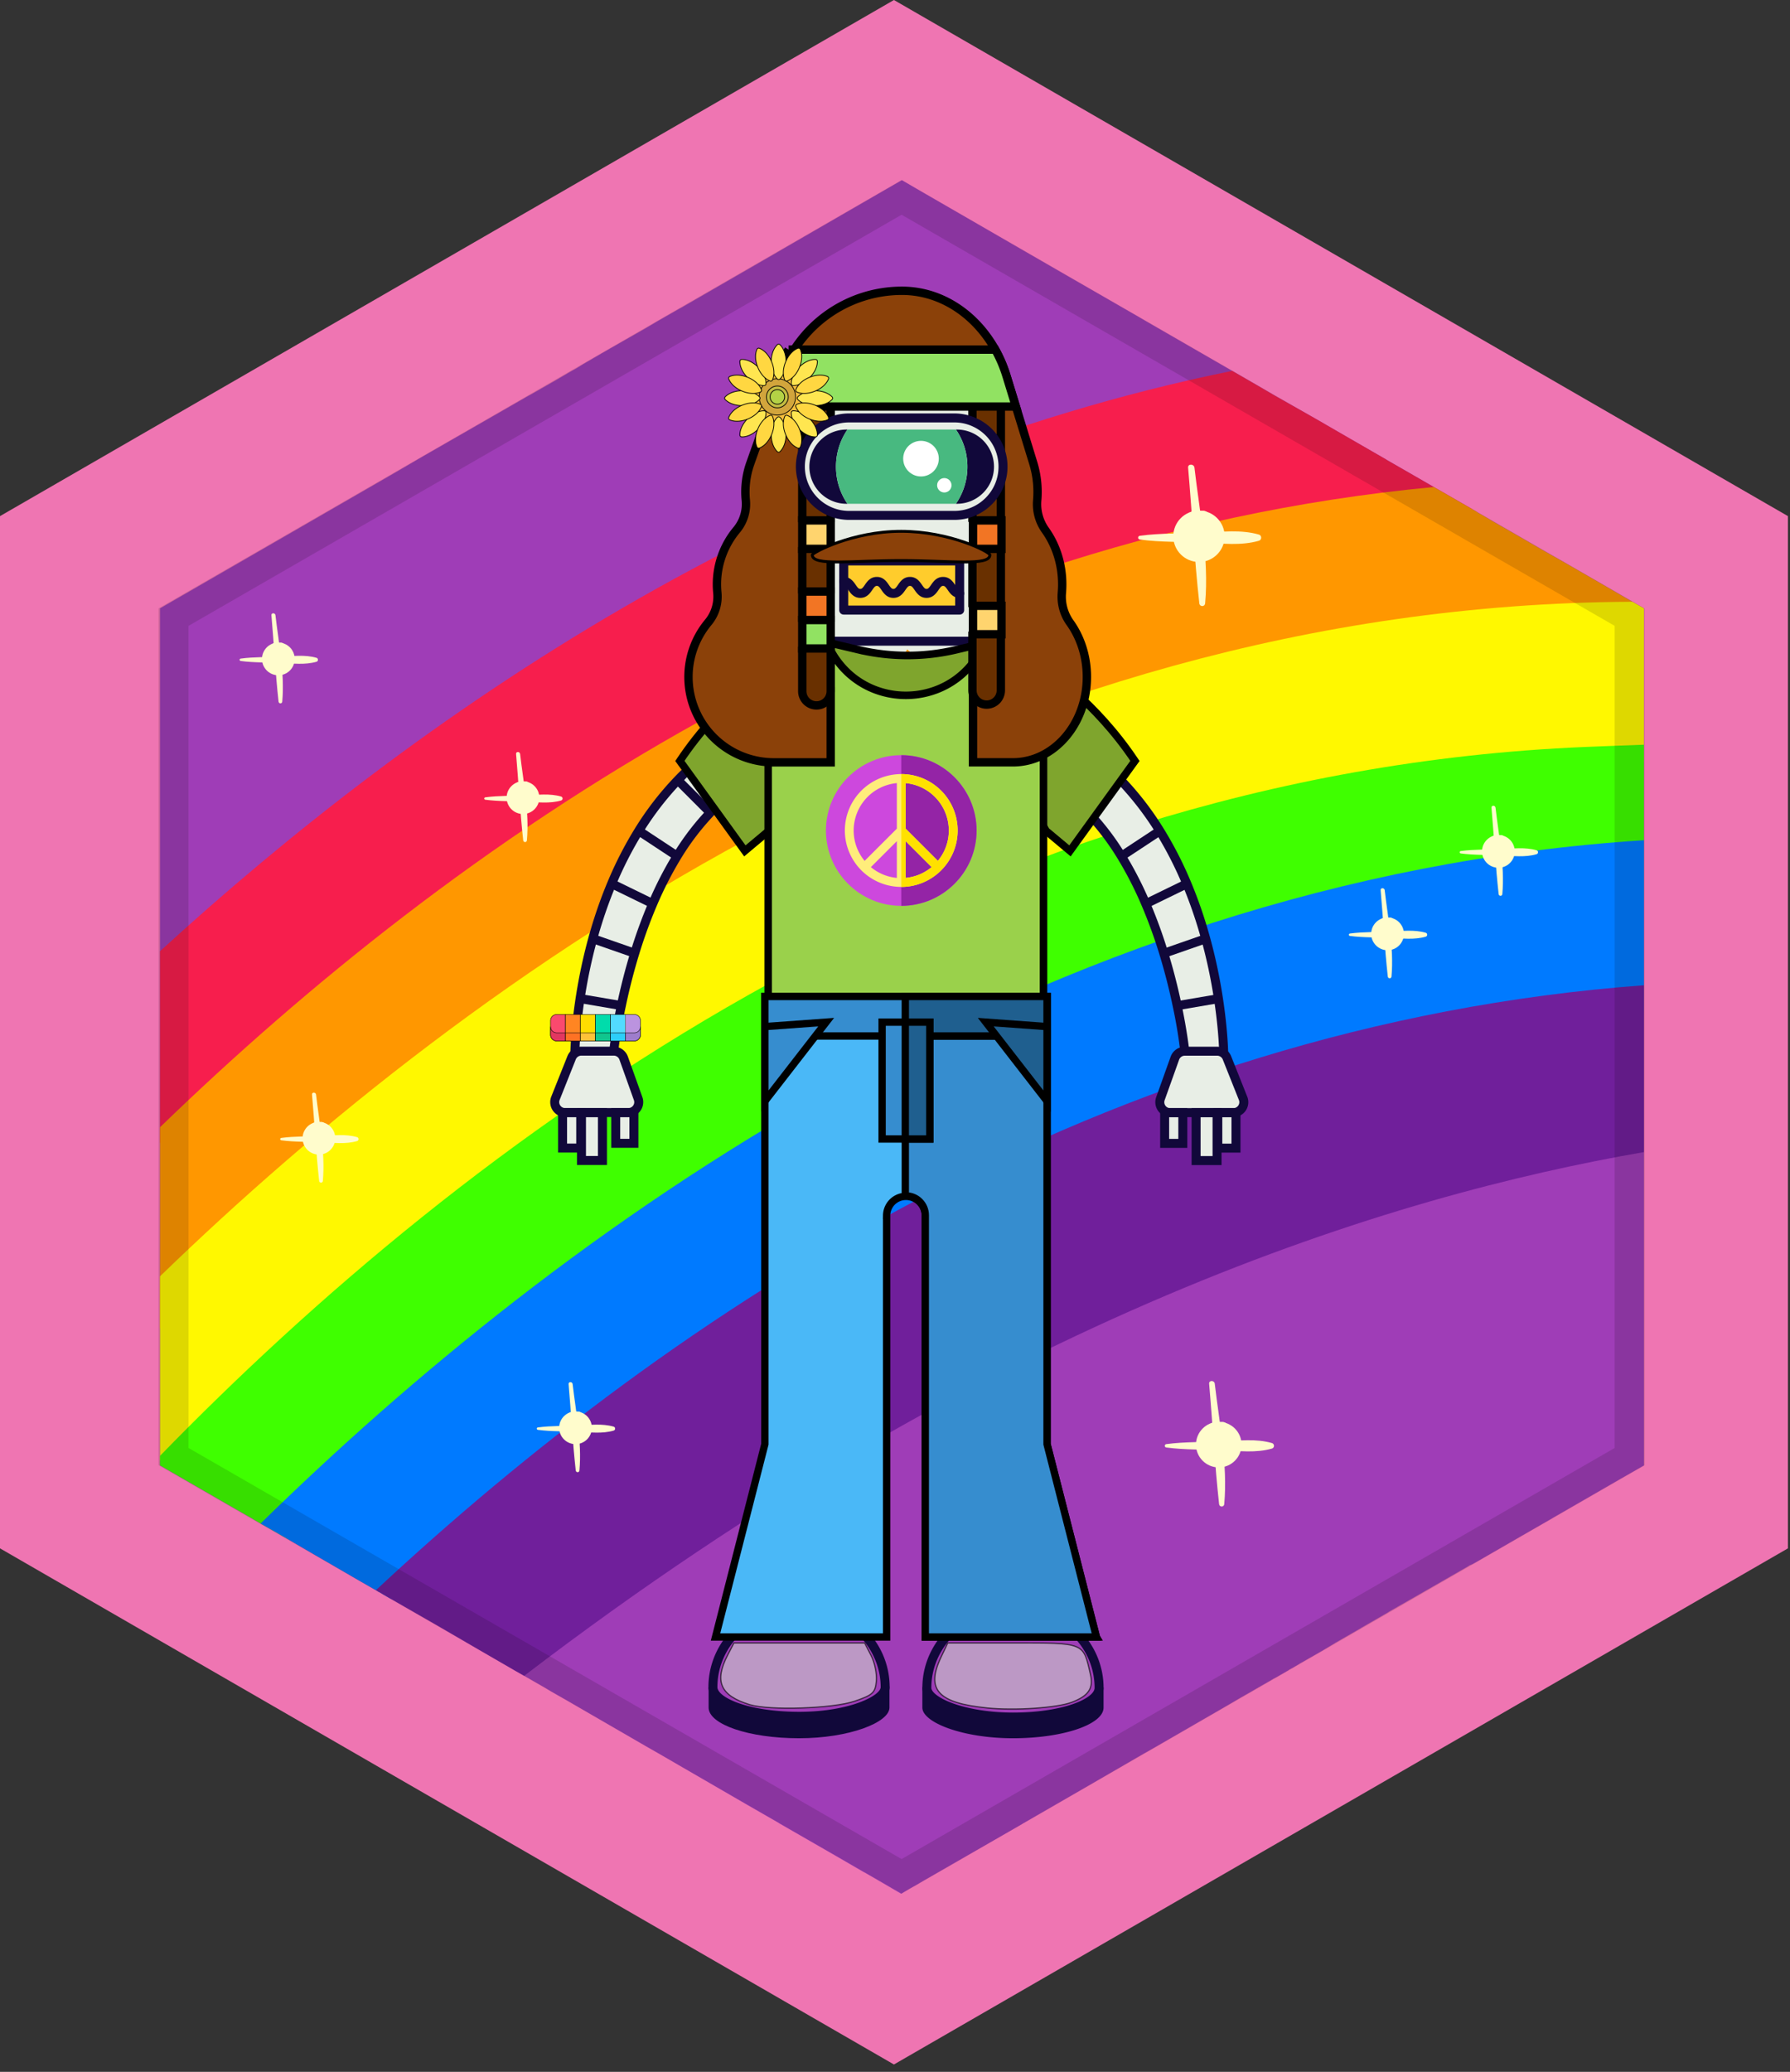 <svg xmlns="http://www.w3.org/2000/svg" version="1.1" x="0" y="0" width="110.979" height="128.417" xml:space="preserve" id="svg760"><rect width="100%" height="100%" fill="#333333" stroke="none"/><g id="Layer_63_1_"><g id="g7"><g id="g5"><path id="polygon3" fill="#ef75b2" d="M0 95.969V31.99L55.424 0l55.427 31.99v63.979l-55.427 31.99z"/></g></g></g><path id="path10" d="M101.921 37.708v53.12l-.01.01-1.42.81-4.148 2.391-.201.12-1.93 1.109-2.721 1.57-.24.13-.129.05-.109.07-3.031 1.741-.82.469-1.049.6-.041.031-1.229.709-.451.26-.02.021h-.01l-1.541.889-.869.521-1.26.719-.121.07-.08.051-.41.24-.029.01-.16.09v.01l-.779.449-.18.09-.021.021-.039.02-1.01.58-.291.17-.369.209-.24.141h-.01l-.711.42-4.619 2.67-.631.359-.059.031-3.502 2.029-4.039 2.33-.01.01-.432.25-5.709 3.281-.561.33h-.01l-.32.18-.48.289-1.42-.83-.85-.49-.03-.01-1.74-1.01-3.529-2.029-.04-.031-2.07-1.189-5.36-3.109-.689-.391-5.09-2.949-.391-.221-.49-.279-.329-.201-1.341-.77-.51-.289-.57-.33-1.71-.99-2.51-1.461-2.09-1.199-.82-.471-.01-.01-.08-.039-.5-.291-.01-.01-.21-.119h-.01l-.16-.102h-.01l-.33-.189-.54-.311c-.011-.01-.011-.01-.021-.01l-1.859-1.08-1.021-.59-1.68-.98-.431-.25-.289-.17s-.011 0-.021-.01l-.28-.16-.67-.38-.43-.25-.01-.01-2.19-1.26-3.26-1.881-.24-.14-.08-.04-.03-.02v-53.12l14.33-8.271 1.99-1.16 4.93-2.829 1.58-.91.17-.09 1.66-.95.78-.46.38-.21.44-.271 1.1-.64.521-.3 2.279-1.301.69-.409 1.399-.801h.011l.05-.029 5.72-3.301.19-.109.27-.16 6.07-3.51 1.439-.83 1.061.62 6.49 3.75 2.6 1.5 4.641 2.67.27.16 5.41 3.12 1.609.93 1.041.609 2.301 1.301.648.37.221.13 1.52.88.33.189 1.041.601.799.46.09.06 1.811 1.04 1.09.63 2.4 1.38.289.171.041.029v.01l.26.141.66.39.52.3.939.54 1.4.811.541.31.779.44.439.25 1.941 1.12 2.1 1.22z" fill="#9f3db7"/><g id="g26"><path id="path12" d="M91.292 31.567c-18.17 2.801-47.091 11.49-81.372 39.271v-11.88c15.801-14.46 38.551-30.3 66.471-35.97l1.609.93 1.041.609 2.301 1.301.648.37.221.13 1.52.88.33.189 1.041.601.799.46.09.06 1.811 1.04 1.09.63z" fill="#f71e4d"/><path id="path14" d="M101.921 37.708v1.29c-14.219 1.1-49.18 6.109-92 43.34v-12.47c18.011-17.44 44.98-36.49 78.971-39.681l2.4 1.38.289.171.041.029v.01l.26.141.66.39.52.3.939.54 1.4.811.541.31.779.44.439.25 1.941 1.12 2.1 1.22z" fill="#ff9700"/><g id="g24"><path id="path16" d="M101.921 37.708v9.52c-17.789 1.681-51.33 9.04-92 43.3v-11.42c19.351-18.739 51.17-41.63 91.282-41.81z" fill="#fff800"/><path id="path18" d="M101.921 46.158v9.689c-15.539 1.72-46.56 8.32-84.07 39.55l-.431-.25-.289-.17s-.011 0-.021-.01l-.28-.16-.67-.38-.43-.25-.01-.01-2.19-1.26-3.26-1.881-.24-.14-.08-.04-.03-.02v-.59c18.771-19.29 49.18-42.311 88.381-43.94 1.241-.048 2.45-.098 3.62-.138z" fill="#3fff00"/><path id="path20" d="M101.921 52.078v10.6c-17.568 2.73-45.029 10.97-77.64 36.44l-.08-.039-.5-.291-.01-.01-.21-.119h-.01l-.16-.102h-.01l-.33-.189-.54-.311c-.011-.01-.011-.01-.021-.01l-1.859-1.08-1.021-.59-1.68-.98-.431-.25-.289-.17s-.011 0-.021-.01l-.28-.16-.67-.38c18.262-17.889 48.083-39.939 85.762-42.349z" fill="#007aff"/><path id="path22" d="M101.921 61.067v10.341c-15.559 2.689-40.23 10.159-69.42 32.46l-.51-.289-.57-.33-1.71-.99-2.51-1.461-2.09-1.199-.82-.471-.01-.01-.08-.039-.5-.291-.01-.01-.21-.119h-.01l-.16-.102c18.36-17.12 45.171-35.03 78.61-37.49z" fill="#701f9b"/></g></g><g id="g44" transform="translate(-7.89 -11.427)"><g id="g40"><g id="g30"><path id="path28" d="M81.552 40.414c.244 2.796.385 5.618.695 8.405.025.231.34.235.361 0 .25-2.785-.346-5.643-.662-8.405-.029-.247-.415-.256-.394 0z" fill="#fffccc"/></g><g id="g34"><path id="path32" d="M78.564 44.87c1.295.174 2.635.131 3.941.189 1.15.051 2.314.206 3.434-.114.191-.055.191-.331 0-.386-1.119-.32-2.283-.165-3.434-.113-1.307.058-2.646.015-3.941.188-.15.021-.15.215 0 .236z" fill="#fffccc"/></g><g id="g38"><path id="path36" d="M81.771 44.414c.012.241-.299.424-.342.675-.057.347.238.592.488.771.332.239 1.152-.007 1.117-.487-.031-.439-.414-.864-.682-1.186-.115-.138-.242-.285-.414-.349-.23-.085-.514.124-.482.373l.543-.312c-.713-.376-1.357 1.521-.617 1.748l-.221-.168a.835.835 0 0 0 .336.403l-.076-.576-.014.014c-.084.085-.143.24-.094.357.145.356.787.539 1.146.458.203-.046.299-.266.258-.455-.002-.004-.002-.007-.002-.01-.227.095-.451.189-.676.285.832 1.193 1.785-2.625.693-2.176l.424.552c.256-.332.025-.793-.408-.697-.34.074-.672.321-.957.507-.314.205-.686.429-.906.739-.299.421.168.745.563.661l-.387-.663-.008.009c-.09.092-.156.258-.104.386.203.488 2.148.967 2.084.157l-.752.203c.047.106.148.157.25.196.156.063.383-.036.455-.185.209-.438.031-1.186-.018-1.646-.025-.231-.037-.491-.148-.702-.203-.376-.654-.188-.779.129.127-.099.256-.196.385-.294l-.543-.001a.402.402 0 0 0-.346.199c-.227.409-.336.831-.184 1.286.129.388.451.669.574 1.062.043.136.229.166.303.04.178-.302.156-.614.051-.938-.135-.414-.285-.62-.051-1.045l-.346.199.543-.001c.193.001.32-.125.387-.294l-.156.195a25.92 25.92 0 0 1-.309.04c-.268-.061-.268-.364-.217-.117.012.059.02.117.027.175a13.544 13.544 0 0 1 .082 1.158c.004.069.004.14.006.209 0 .13-.053.142.043-.061l.455-.185-.004-.001.242.185a.021.021 0 0 1-.004-.01c-.162-.365-.781-.185-.752.203l.002.014.117-.285c.219-.179.287-.08.104-.104-.129-.018-.256-.046-.383-.072a8.514 8.514 0 0 1-.375-.091c-.242-.065-.092-.097-.016.076-.021.16-.041.321-.063.481l.008-.01a.4.4 0 0 0-.385-.663c-.055.013.293.552.309.534.049-.056.107-.104.162-.153.166-.143.348-.269.527-.392a6.27 6.27 0 0 1 .525-.324c.066-.036.113-.059.137-.067.018-.006-.447.029-.359-.437.016-.091 0-.021-.027.015-.193.253.127.677.424.553-.059-.001-.115-.003-.174-.003a10.243 10.243 0 0 0-.225-.173c-.072-.099-.027-.183-.035-.053-.002.042-.01.081-.018.123-.025.145-.063.289-.098.433a6.969 6.969 0 0 1-.186.591c-.082.193-.1.04.086.014l.285.037.107.108c-.24-.339-.771-.138-.676.285 0 .003 0 .006.002.009l.258-.454c.125-.029-.133-.05-.17-.06-.078-.019-.168-.034-.234-.083l.17.219c-.002-.005-.004-.011-.008-.017l-.094.357.014-.014a.373.373 0 0 0-.074-.577c-.088-.058-.094-.205-.203-.271-.18-.09-.137-.021.125.211-.006-.053.01-.107.02-.157a2.463 2.463 0 0 1 .139-.44c.064-.145.107-.081-.053-.044l-.279-.037a.403.403 0 0 1 .021.011c.303.153.574-.095.529-.408v.164l-.25.252c-.232.054-.322-.109-.15.069.078.081.148.166.217.251.129.157.271.341.348.529.049.116.426-.301.092-.199-.145.044-.318.162-.404-.092-.023-.073.092-.26.117-.33a.58.58 0 0 0-.006-.394c-.067-.178-.366-.163-.356.053z" fill="#fffccc"/></g></g><circle id="circle42" r="1.593" cy="44.667" cx="82.225" fill="#fffccc"/></g><g id="g62" transform="translate(19.589 .816)"><g id="g58"><g id="g48"><path id="path46" d="M72.882 49.245c.156 1.78.246 3.576.443 5.352.016.146.217.15.23 0 .158-1.773-.221-3.593-.422-5.352-.018-.158-.264-.162-.251 0z" fill="#fffccc"/></g><g id="g52"><path id="path50" d="M70.98 52.082c.826.11 1.678.084 2.51.12.732.033 1.475.132 2.186-.072.121-.034.121-.211 0-.246-.711-.203-1.453-.104-2.186-.071-.832.037-1.684.009-2.51.12-.096.013-.096.136 0 .149z" fill="#fffccc"/></g><g id="g56"><path id="path54" d="M73.023 51.792c.008.154-.191.27-.217.43-.037.221.15.376.309.491.213.152.734-.005.713-.312-.021-.279-.264-.55-.434-.754-.074-.088-.154-.182-.264-.222-.148-.055-.328.078-.309.237l.346-.199c-.453-.239-.863.968-.393 1.113a13.11 13.11 0 0 1-.141-.107.55.55 0 0 0 .213.258l-.047-.367-.01.009c-.053.054-.09.152-.059.228.092.227.5.343.729.291.131-.029.191-.169.164-.289v-.007l-.432.182c.531.76 1.137-1.671.443-1.385.09.117.18.233.27.352.162-.211.016-.506-.262-.444-.215.048-.426.205-.607.323-.201.13-.438.272-.578.471-.189.268.107.473.357.42l-.244-.422-.006.005c-.059.06-.1.165-.066.246.131.312 1.367.616 1.326.101l-.479.13c.031.066.096.1.16.124.1.04.244-.023.289-.118.135-.278.02-.754-.012-1.047-.016-.148-.021-.313-.094-.447-.129-.24-.416-.12-.496.082l.246-.188-.346-.001c-.09 0-.178.05-.221.127-.145.261-.213.529-.117.819.082.246.287.426.365.676.027.086.145.105.193.025.113-.192.1-.392.031-.598-.084-.263-.182-.395-.031-.665l-.221.126h.346c.123 0 .203-.08.246-.188l-.1.125c-.066.009-.131.018-.197.024-.17-.037-.17-.23-.137-.074.008.037.012.074.016.112.016.124.025.249.035.374.008.121.014.242.018.363l.004.133c0 .083-.033.09.027-.039.098-.038.193-.077.291-.118h-.004c.051.039.104.078.154.118l-.004-.007c-.104-.232-.496-.117-.477.13v.008l.074-.181c.141-.114.184-.052.066-.067a2.791 2.791 0 0 1-.242-.046 4.182 4.182 0 0 1-.24-.058c-.154-.041-.059-.062-.01.049-.014.102-.025.204-.039.307.002-.003.004-.004.004-.007a.254.254 0 0 0-.246-.422c-.033.008.188.351.197.34.031-.035.068-.066.104-.097.105-.092.221-.171.336-.25a4.48 4.48 0 0 1 .334-.206.696.696 0 0 1 .088-.043c.01-.004-.285.018-.229-.278.01-.058 0-.014-.018.01-.123.161.082.431.27.352l-.109-.002-.145-.11c-.045-.063-.018-.115-.021-.033-.002.027-.008.052-.012.078a4.507 4.507 0 0 1-.182.652c-.051.123-.063.025.057.009.061.008.121.017.182.023.021.023.045.047.068.068-.154-.215-.492-.087-.432.183.002.001.002.004.002.006l.164-.289c.078-.019-.084-.032-.107-.038-.051-.013-.107-.022-.148-.054l.107.14-.006-.01c-.02.075-.039.151-.061.228a.236.236 0 0 0-.037-.377c-.057-.037-.061-.131-.131-.171-.113-.059-.086-.014.08.134-.002-.034.008-.069.014-.101a1.679 1.679 0 0 1 .088-.279c.041-.093.068-.052-.035-.028l-.176-.023c.004.002.008.005.014.006.193.099.365-.061.336-.26v.105a23.76 23.76 0 0 1-.158.159c-.148.034-.205-.069-.096.045.049.052.094.105.139.16.08.1.172.217.221.337.029.073.271-.192.059-.128-.092.028-.203.104-.258-.058-.016-.047.059-.165.074-.21a.373.373 0 0 0-.004-.251c-.038-.116-.23-.107-.222.031z" fill="#fffccc"/></g></g><circle id="circle60" r="1.015" cy="51.954" cx="73.311" fill="#fffccc"/></g><g id="g80"><g id="g76"><g id="g66"><path id="path64" d="M85.599 55.173c.156 1.78.246 3.576.443 5.352.016.146.217.15.23 0 .158-1.773-.221-3.593-.422-5.352-.018-.157-.265-.162-.251 0z" fill="#fffccc"/></g><g id="g70"><path id="path68" d="M83.697 58.01c.826.11 1.678.084 2.51.12.732.033 1.475.132 2.186-.072.121-.034.121-.211 0-.246-.711-.203-1.453-.104-2.186-.071-.832.037-1.684.009-2.51.12-.096.014-.096.137 0 .149z" fill="#fffccc"/></g><g id="g74"><path id="path72" d="M85.74 57.72c.008.154-.191.27-.217.43-.037.221.15.376.309.491.213.152.734-.005.713-.312-.021-.279-.264-.55-.434-.754-.074-.088-.154-.182-.264-.222-.148-.055-.328.078-.309.237l.346-.199c-.453-.239-.863.968-.393 1.113a13.11 13.11 0 0 1-.141-.107.55.55 0 0 0 .213.258l-.047-.367-.01.009c-.053.054-.09.152-.059.228.092.227.5.343.729.291.131-.029.191-.169.164-.289v-.007l-.432.182c.531.76 1.137-1.671.443-1.385.09.117.18.233.27.352.162-.211.016-.506-.262-.444-.215.048-.426.205-.607.323-.201.13-.438.272-.578.471-.189.268.107.473.357.42l-.244-.422-.006.005c-.059.06-.1.165-.066.246.131.312 1.367.616 1.326.101l-.479.13c.031.066.096.1.16.124.1.04.244-.023.289-.118.135-.278.02-.754-.012-1.047-.016-.148-.021-.313-.094-.447-.129-.24-.416-.12-.496.082l.246-.188-.346-.001c-.09 0-.178.05-.221.127-.145.261-.213.529-.117.819.082.246.287.426.365.676.027.086.145.105.193.025.113-.192.1-.392.031-.598-.084-.263-.182-.395-.031-.665l-.221.126h.346c.123 0 .203-.08.246-.188l-.1.125c-.066.009-.131.018-.197.024-.17-.037-.17-.23-.137-.074.008.037.012.074.016.112.016.124.025.249.035.374.008.121.014.242.018.363l.004.133c0 .083-.033.09.027-.039.098-.038.193-.077.291-.118h-.004c.051.039.104.078.154.118l-.004-.007c-.104-.232-.496-.117-.477.13v.008l.074-.181c.141-.114.184-.052.066-.067a2.791 2.791 0 0 1-.242-.046 4.182 4.182 0 0 1-.24-.058c-.154-.041-.059-.062-.01.049-.014.102-.025.204-.039.307.002-.003.004-.004.004-.007a.254.254 0 0 0-.246-.422c-.033.008.188.351.197.34.031-.035.068-.066.104-.097.105-.092.221-.171.336-.25a4.48 4.48 0 0 1 .334-.206.696.696 0 0 1 .088-.043c.01-.004-.285.018-.229-.278.01-.058 0-.014-.018.01-.123.161.082.431.27.352l-.109-.002-.145-.11c-.045-.063-.018-.115-.021-.033-.002.027-.008.052-.012.078a4.507 4.507 0 0 1-.182.652c-.051.123-.063.025.057.009.061.008.121.017.182.023.021.023.045.047.068.068-.154-.215-.492-.087-.432.183.002.001.002.004.002.006l.164-.289c.078-.019-.084-.032-.107-.038-.051-.013-.107-.022-.148-.054l.107.14-.006-.01c-.02.075-.039.151-.061.228a.236.236 0 0 0-.037-.377c-.057-.037-.061-.131-.131-.171-.113-.059-.086-.014.08.134-.002-.034.008-.069.014-.101a1.679 1.679 0 0 1 .088-.279c.041-.093.068-.052-.035-.028l-.176-.023c.004.002.008.005.014.006.193.099.365-.061.336-.26v.105a23.76 23.76 0 0 1-.158.159c-.148.034-.205-.069-.096.045.049.052.094.105.139.16.08.1.172.217.221.337.029.073.271-.192.059-.128-.092.028-.203.104-.258-.058-.016-.047.059-.165.074-.21a.373.373 0 0 0-.004-.251c-.039-.115-.23-.106-.222.031z" fill="#fffccc"/></g></g><circle id="circle78" r="1.015" cy="57.882" cx="86.028" fill="#fffccc"/></g><g id="g98" transform="translate(-11.971 61.488)"><g id="g94"><g id="g84"><path id="path82" d="M47.224 24.298c.156 1.78.245 3.576.442 5.352.017.146.217.15.23 0 .159-1.773-.22-3.593-.422-5.352-.018-.157-.264-.162-.25 0z" fill="#fffccc"/></g><g id="g88"><path id="path86" d="M45.321 27.135c.825.11 1.678.084 2.51.12.731.033 1.474.132 2.186-.072.121-.034.121-.211 0-.246-.712-.203-1.454-.104-2.186-.071-.832.037-1.685.009-2.51.12-.095.014-.095.137 0 .149z" fill="#fffccc"/></g><g id="g92"><path id="path90" d="M47.363 26.845c.008.154-.19.27-.217.43-.037.221.15.376.31.491.212.152.734-.005.712-.312-.021-.279-.264-.55-.434-.754-.073-.088-.154-.182-.264-.222-.147-.055-.327.078-.308.237l.346-.199c-.454-.239-.864.968-.394 1.113l-.14-.107a.544.544 0 0 0 .213.258l-.048-.367-.009.009c-.053.054-.091.152-.06.228.092.227.501.343.729.291.13-.029.19-.169.164-.289l-.001-.007c-.144.062-.287.121-.431.182.531.76 1.137-1.671.442-1.385l.271.352c.162-.211.016-.506-.262-.444-.215.048-.427.205-.607.323-.201.13-.438.272-.578.471-.19.268.106.473.357.42l-.245-.422-.006.005c-.058.06-.099.165-.065.246.13.312 1.367.616 1.326.101l-.479.13c.03.066.095.1.159.124.1.04.244-.023.29-.118.134-.278.02-.754-.012-1.047-.016-.148-.022-.313-.094-.447-.13-.24-.417-.12-.497.082l.246-.188-.346-.001a.257.257 0 0 0-.22.127c-.146.261-.214.529-.118.819.082.246.288.426.366.676.026.086.145.105.192.025.114-.192.1-.392.032-.598-.085-.263-.182-.395-.032-.665l-.221.126h.346c.123 0 .203-.08.246-.188l-.1.125a4.365 4.365 0 0 1-.196.024c-.171-.037-.17-.23-.138-.074.008.037.012.074.017.112.016.124.024.249.034.374a14.702 14.702 0 0 1 .022.496c.001.083-.033.09.028-.039.097-.038.193-.077.29-.118h-.003c.051.039.103.078.153.118a.049.049 0 0 0-.003-.007c-.104-.232-.497-.117-.478.13l.001.008.074-.181c.14-.114.183-.052.066-.067a4.15 4.15 0 0 1-.482-.104c-.154-.041-.059-.062-.011.049l-.039.307.005-.007a.254.254 0 0 0-.246-.422c-.033.008.188.351.197.34.031-.035.068-.066.104-.097.105-.092.221-.171.336-.25.108-.073.22-.144.334-.206a.696.696 0 0 1 .088-.043c.01-.004-.285.018-.229-.278.011-.058 0-.014-.018.01-.123.161.082.431.27.352l-.109-.002-.144-.11c-.046-.063-.019-.115-.022-.033-.002.027-.007.052-.011.078-.016.093-.04.185-.063.276a3.922 3.922 0 0 1-.119.376c-.052.123-.063.025.057.009.06.008.12.017.181.023.022.023.045.047.068.068-.153-.215-.491-.087-.431.183l.001.006.165-.289c.078-.019-.084-.032-.108-.038-.05-.013-.106-.022-.148-.054l.107.14-.005-.01c-.021.075-.039.151-.061.228l.01-.01a.237.237 0 0 0-.047-.367c-.057-.037-.061-.131-.131-.171-.113-.059-.087-.014.08.134-.003-.034.007-.069.013-.101.014-.068.035-.134.057-.199l.031-.08c.041-.093.068-.052-.034-.028l-.177-.023c.005.002.009.005.014.006.193.099.365-.061.337-.26v.105l-.159.159c-.147.034-.205-.069-.096.045.05.052.094.105.139.16.081.1.173.217.221.337.03.073.271-.192.059-.128-.092.028-.203.104-.257-.058-.016-.047.058-.165.074-.21a.373.373 0 0 0-.005-.251c-.037-.115-.229-.106-.222.031z" fill="#fffccc"/></g></g><circle id="circle96" r="1.014" cy="27.007" cx="47.652" fill="#fffccc"/></g><g id="g116" transform="translate(.272 -10.067)"><g id="g112"><g id="g102"><path id="path100" d="M31.724 56.798c.156 1.78.245 3.576.442 5.352.017.146.217.15.23 0 .159-1.773-.22-3.593-.422-5.352-.018-.157-.264-.162-.25 0z" fill="#fffccc"/></g><g id="g106"><path id="path104" d="M29.821 59.635c.825.11 1.678.084 2.51.12.731.033 1.474.132 2.186-.072.121-.034.121-.211 0-.246-.712-.203-1.454-.104-2.186-.071-.832.037-1.685.009-2.51.12-.095.014-.095.137 0 .149z" fill="#fffccc"/></g><g id="g110"><path id="path108" d="M31.863 59.345c.008.154-.19.27-.217.43-.037.221.15.376.31.491.212.152.734-.005.712-.312-.021-.279-.264-.55-.434-.754-.073-.088-.154-.182-.264-.222-.147-.055-.327.078-.308.237l.346-.199c-.454-.239-.864.968-.394 1.113l-.14-.107a.544.544 0 0 0 .213.258l-.048-.367-.009.009c-.053.054-.091.152-.06.228.092.227.501.343.729.291.13-.029.19-.169.164-.289l-.001-.007c-.144.062-.287.121-.431.182.531.76 1.137-1.671.442-1.385l.271.352c.162-.211.016-.506-.262-.444-.215.048-.427.205-.607.323-.201.13-.438.272-.578.471-.19.268.106.473.357.42l-.245-.422-.006.005c-.058.06-.099.165-.065.246.13.312 1.367.616 1.326.101l-.479.13c.03.066.095.1.159.124.1.04.244-.023.29-.118.134-.278.02-.754-.012-1.047-.016-.148-.022-.313-.094-.447-.13-.24-.417-.12-.497.082l.246-.188-.346-.001a.257.257 0 0 0-.22.127c-.146.261-.214.529-.118.819.082.246.288.426.366.676.026.086.145.105.192.025.114-.192.1-.392.032-.598-.085-.263-.182-.395-.032-.665l-.221.126h.346c.123 0 .203-.08.246-.188l-.1.125a4.365 4.365 0 0 1-.196.024c-.171-.037-.17-.23-.138-.074.008.037.012.074.017.112.016.124.024.249.034.374a14.702 14.702 0 0 1 .022.496c.001.083-.033.09.028-.039.097-.038.193-.077.29-.118h-.003c.051.039.103.078.153.118a.049.049 0 0 0-.003-.007c-.104-.232-.497-.117-.478.13l.001.008.074-.181c.14-.114.183-.052.066-.067a4.15 4.15 0 0 1-.482-.104c-.154-.041-.059-.062-.011.049l-.039.307.005-.007a.254.254 0 0 0-.246-.422c-.033.008.188.351.197.34.031-.035.068-.066.104-.097.105-.092.221-.171.336-.25.108-.073.22-.144.334-.206a.696.696 0 0 1 .088-.043c.01-.004-.285.018-.229-.278.011-.058 0-.014-.018.01-.123.161.082.431.27.352l-.109-.002-.144-.11c-.046-.063-.019-.115-.022-.033-.002.027-.007.052-.011.078-.016.093-.04.185-.063.276a3.922 3.922 0 0 1-.119.376c-.052.123-.063.025.057.009.06.008.12.017.181.023.022.023.045.047.068.068-.153-.215-.491-.087-.431.183l.001.006.165-.289c.078-.019-.084-.032-.108-.038-.05-.013-.106-.022-.148-.054l.107.14-.005-.01c-.021.075-.039.151-.061.228l.01-.01a.237.237 0 0 0-.047-.367c-.057-.037-.061-.131-.131-.171-.113-.059-.087-.014.08.134-.003-.034.007-.069.013-.101.014-.068.035-.134.057-.199l.031-.08c.041-.093.068-.052-.034-.028l-.177-.023c.005.002.009.005.014.006.193.099.365-.061.337-.26v.105l-.159.159c-.147.034-.205-.069-.096.045.05.052.094.105.139.16.081.1.173.217.221.337.03.073.271-.192.059-.128-.092.028-.203.104-.257-.058-.016-.047.058-.165.074-.21a.373.373 0 0 0-.005-.251c-.037-.115-.229-.106-.222.031z" fill="#fffccc"/></g></g><circle id="circle114" r="1.014" cy="59.507" cx="32.152" fill="#fffccc"/></g><g id="g134" transform="translate(-6.258 5.986)"><g id="g130"><g id="g120"><path id="path118" d="M25.603 61.855c.156 1.78.245 3.576.442 5.352.017.146.217.15.23 0 .159-1.773-.22-3.593-.422-5.352-.018-.157-.264-.162-.25 0z" fill="#fffccc"/></g><g id="g124"><path id="path122" d="M23.7 64.692c.825.11 1.678.084 2.51.12.731.033 1.474.132 2.186-.072.121-.034.121-.211 0-.246-.712-.203-1.454-.104-2.186-.071-.832.037-1.685.009-2.51.12-.096.013-.096.136 0 .149z" fill="#fffccc"/></g><g id="g128"><path id="path126" d="M25.742 64.402c.008.154-.19.27-.217.43-.037.221.15.376.31.491.212.152.734-.005.712-.312-.021-.279-.264-.55-.434-.754-.073-.088-.154-.182-.264-.222-.147-.055-.327.078-.308.237l.346-.199c-.454-.239-.864.968-.394 1.113l-.14-.107a.544.544 0 0 0 .213.258l-.048-.367-.009.009c-.053.054-.091.152-.06.228.092.227.501.343.729.291.13-.029.19-.169.164-.289l-.001-.007c-.144.062-.287.121-.431.182.531.76 1.137-1.671.442-1.385l.271.352c.162-.211.016-.506-.262-.444-.215.048-.427.205-.607.323-.201.13-.438.272-.578.471-.19.268.106.473.357.42l-.245-.422-.006.005c-.058.06-.099.165-.065.246.13.312 1.367.616 1.326.101l-.479.13c.03.066.095.1.159.124.1.04.244-.023.29-.118.134-.278.02-.754-.012-1.047-.016-.148-.022-.313-.094-.447-.13-.24-.417-.12-.497.082l.246-.188-.346-.001a.257.257 0 0 0-.22.127c-.146.261-.214.529-.118.819.082.246.288.426.366.676.026.086.145.105.192.025.114-.192.1-.392.032-.598-.085-.263-.182-.395-.032-.665l-.221.126h.346c.123 0 .203-.08.246-.188l-.1.125a4.365 4.365 0 0 1-.196.024c-.171-.037-.17-.23-.138-.074.008.037.012.074.017.112.016.124.024.249.034.374a14.702 14.702 0 0 1 .022.496c.001.083-.033.09.028-.039.097-.038.193-.077.29-.118h-.003c.051.039.103.078.153.118a.049.049 0 0 0-.003-.007c-.104-.232-.497-.117-.478.13l.001.008.074-.181c.14-.114.183-.052.066-.067a4.15 4.15 0 0 1-.482-.104c-.154-.041-.059-.062-.011.049l-.039.307.005-.007a.254.254 0 0 0-.246-.422c-.033.008.188.351.197.34.031-.035.068-.066.104-.097.105-.092.221-.171.336-.25.108-.073.22-.144.334-.206a.696.696 0 0 1 .088-.043c.01-.004-.285.018-.229-.278.011-.058 0-.014-.018.01-.123.161.082.431.27.352l-.109-.002-.144-.11c-.046-.063-.019-.115-.022-.033-.002.027-.007.052-.011.078-.016.093-.04.185-.063.276a3.922 3.922 0 0 1-.119.376c-.052.123-.063.025.057.009.06.008.12.017.181.023.022.023.045.047.068.068-.153-.215-.491-.087-.431.183l.001.006.165-.289c.078-.019-.084-.032-.108-.038-.05-.013-.106-.022-.148-.054l.107.14-.005-.01c-.021.075-.039.151-.061.228l.01-.01a.237.237 0 0 0-.047-.367c-.057-.037-.061-.131-.131-.171-.113-.059-.087-.014.08.134-.003-.034.007-.069.013-.101.014-.068.035-.134.057-.199l.031-.08c.041-.093.068-.052-.034-.028l-.177-.023c.005.002.009.005.014.006.193.099.365-.061.337-.26v.105l-.159.159c-.147.034-.205-.069-.096.045.05.052.094.105.139.16.081.1.173.217.221.337.03.073.271-.192.059-.128-.092.028-.203.104-.257-.058-.016-.047.058-.165.074-.21a.373.373 0 0 0-.005-.251c-.037-.116-.229-.107-.222.031z" fill="#fffccc"/></g></g><circle id="circle132" r="1.014" cy="64.564" cx="26.031" fill="#fffccc"/></g><g id="g152" transform="translate(-7.074 -2.177)"><g id="g148"><g id="g138"><path id="path136" d="M23.902 40.309c.156 1.78.245 3.576.442 5.352.017.146.217.15.23 0 .159-1.773-.22-3.593-.422-5.352-.017-.157-.263-.162-.25 0z" fill="#fffccc"/></g><g id="g142"><path id="path140" d="M22 43.146c.825.11 1.678.084 2.51.12.731.033 1.474.132 2.186-.072.121-.034.121-.211 0-.246-.712-.203-1.454-.104-2.186-.071-.832.037-1.685.009-2.51.12-.096.013-.096.136 0 .149z" fill="#fffccc"/></g><g id="g146"><path id="path144" d="M24.042 42.856c.008.154-.19.27-.217.43-.037.221.15.376.31.491.212.152.734-.005.712-.312-.021-.279-.264-.55-.434-.754-.073-.088-.154-.182-.264-.222-.147-.055-.327.078-.308.237l.346-.199c-.454-.239-.864.968-.394 1.113l-.14-.107a.544.544 0 0 0 .213.258l-.048-.367-.009.009c-.053.054-.091.152-.06.228.092.227.501.343.729.291.13-.029.19-.169.164-.289l-.001-.007c-.144.062-.287.121-.431.182.531.76 1.137-1.671.442-1.385l.271.352c.162-.211.016-.506-.262-.444-.215.048-.427.205-.607.323-.201.13-.438.272-.578.471-.19.268.106.473.357.42l-.245-.422-.006.005c-.058.06-.099.165-.065.246.13.312 1.367.616 1.326.101l-.479.13c.03.066.095.1.159.124.1.04.244-.023.29-.118.134-.278.02-.754-.012-1.047-.016-.148-.022-.313-.094-.447-.13-.24-.417-.12-.497.082l.246-.188-.346-.001a.257.257 0 0 0-.22.127c-.146.261-.214.529-.118.819.082.246.288.426.366.676.026.086.145.105.192.025.114-.192.1-.392.032-.598-.085-.263-.182-.395-.032-.665l-.221.126h.346c.123 0 .203-.08.246-.188l-.1.125a4.365 4.365 0 0 1-.196.024c-.171-.037-.17-.23-.138-.074.008.037.012.074.017.112.016.124.024.249.034.374a14.702 14.702 0 0 1 .022.496c.001.083-.033.09.028-.039.097-.038.193-.077.29-.118h-.003c.051.039.103.078.153.118a.049.049 0 0 0-.003-.007c-.104-.232-.497-.117-.478.13l.001.008.074-.181c.14-.114.183-.052.066-.067a4.15 4.15 0 0 1-.482-.104c-.154-.041-.059-.062-.011.049l-.039.307.005-.007a.254.254 0 0 0-.246-.422c-.033.008.188.351.197.34.031-.035.068-.066.104-.097.105-.092.221-.171.336-.25.108-.073.22-.144.334-.206a.696.696 0 0 1 .088-.043c.01-.004-.285.018-.229-.278.011-.058 0-.014-.018.01-.123.161.082.431.27.352l-.109-.002-.144-.11c-.046-.063-.019-.115-.022-.033-.002.027-.007.052-.011.078-.016.093-.04.185-.063.276a3.922 3.922 0 0 1-.119.376c-.052.123-.063.025.057.009.06.008.12.017.181.023.022.023.045.047.068.068-.153-.215-.491-.087-.431.183l.001.006.165-.289c.078-.019-.084-.032-.108-.038-.05-.013-.106-.022-.148-.054l.107.14-.005-.01c-.021.075-.039.151-.061.228l.01-.01a.237.237 0 0 0-.047-.367c-.057-.037-.061-.131-.131-.171-.113-.059-.087-.014.08.134-.003-.034.007-.069.013-.101.014-.068.035-.134.057-.199l.031-.08c.041-.093.068-.052-.034-.028l-.177-.023c.005.002.009.005.014.006.193.099.365-.061.337-.26v.105l-.159.159c-.147.034-.205-.069-.096.045.05.052.094.105.139.16.081.1.173.217.221.337.03.073.271-.192.059-.128-.092.028-.203.104-.257-.058-.016-.047.058-.165.074-.21a.373.373 0 0 0-.005-.251c-.037-.116-.229-.107-.222.031z" fill="#fffccc"/></g></g><circle id="circle150" r="1.014" cy="43.018" cx="24.331" fill="#fffccc"/></g><g id="g170" transform="translate(5.17 52.51)"><g id="g166"><g id="g156"><path id="path154" d="M69.796 33.255c.217 2.48.342 4.984.617 7.457.021.205.301.209.32 0 .223-2.471-.307-5.007-.588-7.457-.024-.219-.368-.227-.349 0z" fill="#fffccc"/></g><g id="g160"><path id="path158" d="M67.144 37.208c1.15.154 2.338.116 3.498.168 1.021.045 2.055.183 3.047-.102.17-.048.17-.293 0-.342-.992-.284-2.025-.146-3.047-.101-1.16.051-2.348.013-3.498.167-.133.02-.133.192 0 .21z" fill="#fffccc"/></g><g id="g164"><path id="path162" d="M69.992 36.804c.01.214-.268.376-.305.599-.051.308.211.524.434.684.295.212 1.021-.006.992-.433-.027-.39-.367-.767-.605-1.052-.102-.122-.215-.253-.367-.31-.205-.075-.457.11-.428.331l.48-.276c-.633-.333-1.205 1.349-.549 1.551a25.035 25.035 0 0 1-.193-.149.74.74 0 0 0 .297.358 44.785 44.785 0 0 1-.066-.512c-.006.004-.008.009-.014.013-.074.075-.125.213-.082.317.127.315.699.478 1.016.406.182-.041.266-.235.23-.403-.002-.004-.002-.007-.002-.01l-.6.253c.738 1.06 1.584-2.328.615-1.93l.377.489c.227-.294.021-.704-.363-.618-.301.066-.596.285-.848.449-.281.182-.609.381-.807.656-.266.373.148.66.5.586l-.344-.588a.03.03 0 0 1-.008.008c-.08.082-.137.229-.09.343.18.433 1.904.857 1.848.139l-.666.181c.043.094.133.139.221.174.139.056.34-.032.404-.164.188-.389.027-1.051-.016-1.46-.021-.206-.033-.437-.131-.623-.18-.334-.58-.168-.691.114.113-.088.227-.174.342-.261l-.482-.001a.355.355 0 0 0-.307.177c-.203.362-.299.736-.164 1.141.113.345.402.594.51.942.039.12.203.147.27.035.158-.268.139-.545.045-.832-.119-.367-.254-.55-.045-.927-.104.058-.205.116-.309.176l.482-.001c.172.001.283-.111.342-.261l-.137.174-.275.035c-.236-.054-.236-.323-.191-.104.01.052.018.104.023.155.021.173.035.348.047.521.012.169.021.337.025.506.004.062.004.123.006.186 0 .114-.047.125.039-.054l.404-.164-.004-.001c.07.055.143.109.213.163l-.004-.008c-.143-.324-.691-.164-.666.18l.002.013c.035-.084.068-.169.104-.253.195-.159.254-.071.092-.094-.113-.015-.227-.04-.338-.063a6.753 6.753 0 0 1-.334-.081c-.215-.058-.082-.085-.016.068-.018.142-.035.284-.055.427l.008-.009a.354.354 0 0 0-.342-.588c-.049.011.26.489.273.474.043-.05.096-.093.145-.136.146-.127.309-.238.469-.348.15-.103.305-.2.465-.287.061-.032.102-.053.123-.06.014-.006-.398.025-.32-.388.016-.081 0-.02-.025.013-.17.225.115.601.377.49l-.152-.003a13.247 13.247 0 0 0-.199-.153c-.064-.087-.025-.162-.033-.046-.002.037-.008.071-.014.108-.023.129-.057.257-.088.384a6.805 6.805 0 0 1-.117.393c-.016.044-.029.09-.049.133-.072.171-.086.036.078.012.084.012.168.022.254.033l.094.096c-.213-.3-.684-.122-.6.253l.002.009c.076-.135.152-.27.229-.403.111-.025-.117-.044-.15-.053-.068-.017-.148-.03-.207-.074l.15.195-.006-.016-.084.317.012-.013a.331.331 0 0 0-.066-.512c-.078-.051-.082-.182-.182-.239-.158-.08-.121-.019.111.187-.004-.047.01-.095.018-.14.02-.095.051-.186.08-.276.014-.038.027-.076.045-.113.057-.128.094-.072-.049-.039l-.248-.033.02.01c.27.136.51-.084.471-.361v.145l-.223.224c-.207.048-.285-.098-.133.063.068.07.131.146.193.223.113.139.24.302.309.469.041.104.377-.267.08-.177-.127.039-.283.144-.357-.081-.021-.065.08-.23.104-.293a.523.523 0 0 0-.006-.349c-.062-.163-.328-.15-.318.042z" fill="#fffccc"/></g></g><circle id="circle168" r="1.413" cy="37.03" cx="70.393" fill="#fffccc"/></g><g id="Layer_2_5_"><g id="Layer_16_6_"><path id="path754" d="M9.826 37.712v53.103l46.072 26.551 46.076-26.551V37.712L55.898 11.159zm90.283 1.08v50.954l-44.21 25.481-44.211-25.481V38.792l44.21-25.482z" opacity=".13"/></g></g><style id="style2" type="text/css">.st1{fill:#fff}.st5{fill:#e8eee6}.st6{fill:#11083a}</style><style type="text/css" id="style2217">.st1{fill:#fff}.st5{fill:#e8eee6}.st6{fill:#11083a}</style><g id="g3718" transform="translate(-81.457 1.734) scale(.934)"><g transform="matrix(-1 0 0 1 203.14 -8.588)" id="g2266"><path class="st5" d="M70.76 58.693c-.045-.038-.23-.16-.236-.22.106.13.12.144.044.042l-.046-.067a1.971 1.971 0 0 1-.079-.134 9.816 9.816 0 0 0-.165-.363c-.236-.488-.648-.825-1.088-1.12-.721-.481-1.534-.825-2.354-1.102a38.834 38.834 0 0 0-.05-1.13c-.037-.61-.563-1.181-1.205-1.133-.616.047-1.17.552-1.131 1.204.089 1.498.09 3 .005 4.498-.035.611.613 1.177 1.204 1.132.59-.045.983-.43 1.099-.961l.03.009c.023.01.049.02.06.026.044.021.088.044.13.069.033.018.064.038.095.057.154.128.308.254.455.39.353.326.7.65 1.107.911.765.49 1.634.161 2.197-.458.408-.448.419-1.247-.071-1.65z" id="path2264" fill="#e8eee6"/></g><g transform="matrix(-1 0 0 1 203.14 -8.588)" id="g2294"><path class="st5" d="M78.41 80.562h.174v2.355h-1.206v-2.355h-.05v3.182h-1.392v-3.182h-.881v2.04h-1.206v-2.04h.371a.694.694 0 0 1-.653-.927l.961-2.686a.698.698 0 0 1 .658-.463s-.123-1.208-.503-3.02a39.44 39.44 0 0 0-.891-3.474 32.655 32.655 0 0 0-1.198-3.292 24.378 24.378 0 0 0-1.617-3.156 17.028 17.028 0 0 0-2.197-2.883l2.156-2.158a20.227 20.227 0 0 1 2.59 3.36 24.881 24.881 0 0 1 1.796 3.508c.522 1.244.932 2.48 1.254 3.651 1.164 4.221 1.193 7.615 1.193 7.615a.699.699 0 0 1 .216.289l1.07 2.686a.694.694 0 0 1-.644.95z" id="path2292" fill="#e8eee6"/></g><g transform="matrix(-1 0 0 1 203.14 -8.588)" id="g2466"><g id="g2420"><path class="st6" d="M65.164 60.497c-.063 0-.127-.004-.191-.012l.072-.592a.977.977 0 0 0 1.086-.85l.5-4.116a.977.977 0 0 0-.85-1.087l.072-.592c.86.105 1.476.89 1.37 1.751l-.5 4.115a1.575 1.575 0 0 1-1.56 1.383z" id="path2418" fill="#11083a"/></g><g id="g2424"><path class="st6" d="M78.41 80.86h-4.19a.992.992 0 0 1-.933-1.325l.96-2.687a1 1 0 0 1 .939-.66h2.15a.999.999 0 0 1 .925.626l1.071 2.688a.991.991 0 0 1-.921 1.359zm-3.224-4.076a.401.401 0 0 0-.377.265l-.96 2.687a.39.39 0 0 0 .048.36.39.39 0 0 0 .323.168h4.19a.39.39 0 0 0 .327-.173.39.39 0 0 0 .04-.369l-1.07-2.686a.401.401 0 0 0-.371-.252z" id="path2422" fill="#11083a"/></g><g id="g2428"><path class="st6" d="M77.627 84.042h-1.989v-3.778h1.989zm-1.392-.597h.795v-2.584h-.795z" id="path2426" fill="#11083a"/></g><g id="g2432"><path class="st6" d="M78.882 83.215H77.08v-2.951h1.802zm-1.206-.596h.61V80.86h-.61z" id="path2430" fill="#11083a"/></g><g id="g2436"><path class="st6" d="M75.353 82.9H73.55v-2.636h1.803zm-1.206-.596h.61V80.86h-.61z" id="path2434" fill="#11083a"/></g><g id="g2440"><path class="st6" d="M74.89 76.516a32.45 32.45 0 0 0-.5-2.99 39.049 39.049 0 0 0-.883-3.446 32.425 32.425 0 0 0-1.187-3.263 24.146 24.146 0 0 0-1.597-3.117 16.762 16.762 0 0 0-2.159-2.833 12.104 12.104 0 0 0-2.256-1.864l.319-.504a12.708 12.708 0 0 1 2.368 1.955 17.36 17.36 0 0 1 2.236 2.934 24.732 24.732 0 0 1 1.638 3.195 33.15 33.15 0 0 1 1.208 3.322 39.69 39.69 0 0 1 .898 3.5c.378 1.806.502 3 .508 3.05z" id="path2438" fill="#11083a"/></g><g id="g2444"><path class="st6" d="M77.47 76.64c0-.034-.042-3.408-1.181-7.539a29.952 29.952 0 0 0-1.242-3.615 24.65 24.65 0 0 0-1.774-3.465 20 20 0 0 0-2.552-3.311 17.353 17.353 0 0 0-3.931-3.075l.295-.519a17.948 17.948 0 0 1 4.066 3.18 20.6 20.6 0 0 1 2.629 3.41 25.249 25.249 0 0 1 1.817 3.55c.486 1.16.913 2.4 1.267 3.687 1.16 4.21 1.203 7.657 1.203 7.691z" id="path2442" fill="#11083a"/></g><g id="g2448"><path transform="rotate(-45.02 69.852 59.578)" class="st6" id="rect2446" fill="#11083a" d="M68.333 59.284h3.05v.596h-3.05z"/></g><g id="g2452"><path transform="rotate(-33.395 72.253 62.705)" class="st6" id="rect2450" fill="#11083a" d="M70.725 62.406h3.054v.597h-3.054z"/></g><g id="g2456"><path transform="rotate(-25.986 73.963 66.043)" class="st6" id="rect2454" fill="#11083a" d="M72.441 65.737h3.034v.596h-3.034z"/></g><g id="g2460"><path transform="rotate(-19.213 75.182 69.504)" class="st6" id="rect2458" fill="#11083a" d="M73.71 69.209h2.949v.597H73.71z"/></g><g id="g2464"><path transform="rotate(-9.667 76.018 73.215)" class="st6" id="rect2462" fill="#11083a" d="M74.663 72.938h2.734v.597h-2.734z"/></g></g><g transform="translate(90.674 -8.583)" id="g43"><path class="st5" d="M61.41 43.645a1.032 1.032 0 0 0-.21-.632c.15-.38.227-.785.18-1.205-.088-.804-.535-1.559-1.278-1.918-.466-.225-.944-.23-1.442-.137-.152.028-.298.07-.446.114-.067.02-.136.037-.203.058l-.015.003-.006.001-.057.001-.04-.006-.078-.018c-.158-.039-.312-.093-.467-.144a3.414 3.414 0 0 0-1.089-.182 1.164 1.164 0 0 0-.85.412c-.184-.433-.65-.762-1.12-.727-.634.049-1.01.47-1.11 1.042-.611-.134-1.21.202-1.514.736-.335.59-.382 1.293-.383 1.956-.001.622.003 1.245.005 1.868l.01 4.263c.002.611.587 1.179 1.204 1.132.243-.018.463-.1.643-.23.176.227.429.381.77.415.362.037.674-.088.905-.314.27.275.697.408 1.06.347a1.24 1.24 0 0 0 .883-.663c.236.245.576.38.923.358.054.259.34.563.566.671a1.2 1.2 0 0 0 .736.11c.417-.07.71-.327.861-.674a.994.994 0 0 0 .393.05c.642-.048 1.139-.549 1.132-1.203-.019-1.828-.036-3.657.037-5.484z" id="path41" fill="#e8eee6"/></g><g transform="translate(90.674 -8.583)" id="g47"><path class="st5" d="M61.498 33.249c-.14-.527-.493-1.04-.747-1.52-.24-.454-.453-.943-.735-1.372a1.818 1.818 0 0 0-.773-.674c-.326-.139-.609-.168-.953-.206.21.023-.111-.016-.187-.028a5.651 5.651 0 0 1-.651-.146.924.924 0 0 0 .056-.183l.03-.301a1.176 1.176 0 0 0-.183-.593l-.195-.232a1.174 1.174 0 0 0-.524-.277.868.868 0 0 0-.53-.028.884.884 0 0 0-.44.157.88.88 0 0 0-.317.317.882.882 0 0 0-.191.402l-.03.302c.005.129.029.251.072.368-.493.154-.995.293-1.481.467-.649.233-1.117.61-1.469 1.203-.6 1.013-1.123 2.282-.96 3.48.044.32.131.6.378.825.207.19.54.329.826.307.376-.029.78-.257.992-.592a17.39 17.39 0 0 0 2.729.132 18.823 18.823 0 0 1 1.466.019c.032.006.064.013.093.017.112.018.223.039.334.064.11.026.217.064.326.09l.005.002.152.067c.164.077.344.116.524.12l.003.003c.151.237.438.456.719.509.301.056.636.028.894-.154.266-.186.397-.417.509-.719.226-.614.434-1.157.258-1.826z" id="path45" fill="#e8eee6"/></g><g transform="translate(90.674 -8.583)" id="g51"><path class="st5" d="M70.76 58.693c-.045-.038-.23-.16-.236-.22.106.13.12.144.044.042l-.046-.067a1.971 1.971 0 0 1-.079-.134 9.816 9.816 0 0 0-.165-.363c-.236-.488-.648-.825-1.088-1.12-.721-.481-1.534-.825-2.354-1.102a38.834 38.834 0 0 0-.05-1.13c-.037-.61-.563-1.181-1.205-1.133-.616.047-1.17.552-1.131 1.204.089 1.498.09 3 .005 4.498-.035.611.613 1.177 1.204 1.132.59-.045.983-.43 1.099-.961l.03.009c.023.01.049.02.06.026.044.021.088.044.13.069.033.018.064.038.095.057.154.128.308.254.455.39.353.326.7.65 1.107.911.765.49 1.634.161 2.197-.458.408-.448.419-1.247-.071-1.65z" id="path49" fill="#e8eee6"/></g><g transform="translate(90.674 -8.583)" id="g67"><path class="st5" id="rect65" fill="#e8eee6" d="M52.546 43.951h7.696v3.262h-7.696z"/></g><g transform="translate(90.674 -8.583)" id="g79"><path class="st5" d="M78.41 80.562h.174v2.355h-1.206v-2.355h-.05v3.182h-1.392v-3.182h-.881v2.04h-1.206v-2.04h.371a.694.694 0 0 1-.653-.927l.961-2.686a.698.698 0 0 1 .658-.463s-.123-1.208-.503-3.02a39.44 39.44 0 0 0-.891-3.474 32.655 32.655 0 0 0-1.198-3.292 24.378 24.378 0 0 0-1.617-3.156 17.028 17.028 0 0 0-2.197-2.883l2.156-2.158a20.227 20.227 0 0 1 2.59 3.36 24.881 24.881 0 0 1 1.796 3.508c.522 1.244.932 2.48 1.254 3.651 1.164 4.221 1.193 7.615 1.193 7.615a.699.699 0 0 1 .216.289l1.07 2.686a.694.694 0 0 1-.644.95z" id="path77" fill="#e8eee6"/></g><g transform="translate(90.674 -8.583)" id="g123"><path class="st6" id="polygon121" fill="#11083a" d="M51.17 49.575v-8.914h.596v8.318h9.255v-8.352h.597v8.948z"/></g><g transform="translate(90.674 -8.583)" id="g127"><path class="st6" d="M61.618 34.796h-.597v-.925a4.633 4.633 0 0 0-4.627-4.627 4.633 4.633 0 0 0-4.628 4.627v.895h-.596v-.895a5.23 5.23 0 0 1 5.224-5.224 5.23 5.23 0 0 1 5.224 5.224v.925z" id="path125" fill="#11083a"/></g><g transform="translate(90.674 -8.583)" id="g133"><path id="rect129" fill="#ffcc2c" d="M52.546 43.951h7.696v3.262h-7.696z"/><path class="st6" d="M60.242 47.511h-7.696a.298.298 0 0 1-.299-.298v-3.262c0-.165.134-.298.299-.298h7.696c.165 0 .298.134.298.298v3.262a.298.298 0 0 1-.298.298zm-7.398-.596h7.1v-2.666h-7.1z" id="path131" fill="#11083a"/></g><g transform="translate(90.674 -8.583)" id="g137"><path class="st6" d="M60.242 46.403c-.432 0-.642-.304-.795-.526-.144-.209-.202-.27-.305-.27-.103 0-.16.061-.304.27-.153.222-.364.526-.795.526-.431 0-.641-.304-.795-.526-.144-.209-.201-.27-.304-.27-.103 0-.16.061-.305.27-.153.222-.363.526-.795.526-.43 0-.641-.304-.795-.526-.144-.209-.201-.27-.304-.27-.103 0-.16.061-.304.27-.154.222-.364.526-.795.526-.432 0-.642-.304-.796-.526-.144-.209-.201-.27-.304-.27a.298.298 0 1 1 0-.596c.431 0 .642.304.795.526.144.209.202.27.305.27.102 0 .16-.061.304-.27.153-.222.364-.526.795-.526.431 0 .642.304.795.526.144.209.202.27.304.27.103 0 .16-.061.305-.27.153-.222.364-.526.795-.526.431 0 .641.304.795.526.144.209.201.27.304.27.103 0 .16-.061.304-.27.154-.222.364-.526.795-.526.432 0 .642.304.795.526.144.209.202.27.305.27a.298.298 0 1 1 0 .596z" id="path135" fill="#11083a"/></g><g transform="translate(90.674 -8.583)" id="g141"><path class="st6" d="M60.748 75.873H52.04c-.59 0-1.159-.173-1.647-.5a2.968 2.968 0 0 1-1.304-2.116l-2.346-19.478a.776.776 0 0 1 .144-.55l.002-.006.021-.027a.78.78 0 0 1 .607-.29h17.755a.78.78 0 0 1 .607.29l.024.032a.77.77 0 0 1 .143.552L63.7 73.257a2.986 2.986 0 0 1-1.462 2.215c-.45.262-.965.4-1.489.4zM47.363 53.586a.181.181 0 0 0-.028.121l2.346 19.478a2.373 2.373 0 0 0 2.358 2.09h8.71c.418 0 .83-.11 1.19-.319a2.387 2.387 0 0 0 1.168-1.77l2.346-19.478a.176.176 0 0 0-.028-.12l-.02-.02-.009-.015a.18.18 0 0 0-.125-.05H47.516a.18.18 0 0 0-.125.05l-.007.013z" id="path139" fill="#11083a"/></g><g transform="translate(90.674 -8.583)" id="g151"><g id="g145"><path class="st6" d="M47.34 53.607l-.2-.22h-.299l.05-.125-.018-.009.015-.026c.032-.052.8-1.283 1.92-2.329l.143-.13a16.525 16.525 0 0 1 2.364-1.747l.306.512c-.002.001-.209.125-.52.334a15.935 15.935 0 0 0-1.886 1.467 12.11 12.11 0 0 0-1.812 2.194l-.019.038z" id="path143" fill="#11083a"/></g><g id="g149"><path class="st6" d="M65.447 53.607l-.043-.038-.019-.04a12.102 12.102 0 0 0-1.813-2.194 11.217 11.217 0 0 0-.52-.456 16.987 16.987 0 0 0-1.313-.978 13.43 13.43 0 0 0-.573-.368l.307-.512a17.585 17.585 0 0 1 1.96 1.398c.189.157.373.318.546.48a12.793 12.793 0 0 1 1.905 2.303l.062.065v.12h-.3.002l-.01.01zm.193-.22h.006zm-.29 0h.289z" id="path147" fill="#11083a"/></g></g><g transform="translate(90.674 -8.583)" id="g251"><g id="g205"><path class="st6" d="M65.164 60.497c-.063 0-.127-.004-.191-.012l.072-.592a.977.977 0 0 0 1.086-.85l.5-4.116a.977.977 0 0 0-.85-1.087l.072-.592c.86.105 1.476.89 1.37 1.751l-.5 4.115a1.575 1.575 0 0 1-1.56 1.383z" id="path203" fill="#11083a"/></g><g id="g209"><path class="st6" d="M78.41 80.86h-4.19a.992.992 0 0 1-.933-1.325l.96-2.687a1 1 0 0 1 .939-.66h2.15a.999.999 0 0 1 .925.626l1.071 2.688a.991.991 0 0 1-.921 1.359zm-3.224-4.076a.401.401 0 0 0-.377.265l-.96 2.687a.39.39 0 0 0 .048.36.39.39 0 0 0 .323.168h4.19a.39.39 0 0 0 .327-.173.39.39 0 0 0 .04-.369l-1.07-2.686a.401.401 0 0 0-.371-.252z" id="path207" fill="#11083a"/></g><g id="g213"><path class="st6" d="M77.627 84.042h-1.989v-3.778h1.989zm-1.392-.597h.795v-2.584h-.795z" id="path211" fill="#11083a"/></g><g id="g217"><path class="st6" d="M78.882 83.215H77.08v-2.951h1.802zm-1.206-.596h.61V80.86h-.61z" id="path215" fill="#11083a"/></g><g id="g221"><path class="st6" d="M75.353 82.9H73.55v-2.636h1.803zm-1.206-.596h.61V80.86h-.61z" id="path219" fill="#11083a"/></g><g id="g225"><path class="st6" d="M74.89 76.516a32.45 32.45 0 0 0-.5-2.99 39.049 39.049 0 0 0-.883-3.446 32.425 32.425 0 0 0-1.187-3.263 24.146 24.146 0 0 0-1.597-3.117 16.762 16.762 0 0 0-2.159-2.833 12.104 12.104 0 0 0-2.256-1.864l.319-.504a12.708 12.708 0 0 1 2.368 1.955 17.36 17.36 0 0 1 2.236 2.934 24.732 24.732 0 0 1 1.638 3.195 33.15 33.15 0 0 1 1.208 3.322 39.69 39.69 0 0 1 .898 3.5c.378 1.806.502 3 .508 3.05z" id="path223" fill="#11083a"/></g><g id="g229"><path class="st6" d="M77.47 76.64c0-.034-.042-3.408-1.181-7.539a29.952 29.952 0 0 0-1.242-3.615 24.65 24.65 0 0 0-1.774-3.465 20 20 0 0 0-2.552-3.311 17.353 17.353 0 0 0-3.931-3.075l.295-.519a17.948 17.948 0 0 1 4.066 3.18 20.6 20.6 0 0 1 2.629 3.41 25.249 25.249 0 0 1 1.817 3.55c.486 1.16.913 2.4 1.267 3.687 1.16 4.21 1.203 7.657 1.203 7.691z" id="path227" fill="#11083a"/></g><g id="g233"><path transform="rotate(-45.02 69.852 59.578)" class="st6" id="rect231" fill="#11083a" d="M68.333 59.284h3.05v.596h-3.05z"/></g><g id="g237"><path transform="rotate(-33.395 72.253 62.705)" class="st6" id="rect235" fill="#11083a" d="M70.725 62.406h3.054v.597h-3.054z"/></g><g id="g241"><path transform="rotate(-25.986 73.963 66.043)" class="st6" id="rect239" fill="#11083a" d="M72.441 65.737h3.034v.596h-3.034z"/></g><g id="g245"><path transform="rotate(-19.213 75.182 69.504)" class="st6" id="rect243" fill="#11083a" d="M73.71 69.209h2.949v.597H73.71z"/></g><g id="g249"><path transform="rotate(-9.667 76.018 73.215)" class="st6" id="rect247" fill="#11083a" d="M74.663 72.938h2.734v.597h-2.734z"/></g></g><g transform="translate(90.674 -8.583)" id="g255"><path class="st6" d="M60.972 72.987H52.15c-.652 0-1.192-.49-1.256-1.138l-1.276-13.002a.976.976 0 0 1 .97-1.07h11.63a.977.977 0 0 1 .97 1.046l-.957 12.995a1.267 1.267 0 0 1-1.259 1.17zM50.587 58.375a.373.373 0 0 0-.279.123.372.372 0 0 0-.096.29l1.276 13.002c.033.342.318.6.662.6h8.822c.347 0 .638-.27.664-.616l.958-12.995a.373.373 0 0 0-.1-.284.373.373 0 0 0-.276-.12z" id="path253" fill="#11083a"/></g><g transform="translate(90.919 9.738)" id="g4443"><g id="g259"><path class="st6" d="M49.335 102.6h-.182c-1.518-.016-2.945-.231-4.017-.606-1.188-.415-1.816-.979-1.816-1.63 0-2.608 1.88-4.864 4.57-5.486l.42-.098-.062.461a.211.211 0 0 0 .048.163.211.211 0 0 0 .153.077l1.918.104a.216.216 0 0 0 .223-.184l.075-.559.328.089a6.085 6.085 0 0 1 3.117 1.996 5.383 5.383 0 0 1 1.24 3.437c0 .596-.645 1.159-1.817 1.584-1.112.404-2.543.635-4.03.652h-.168zm0-.596l.16-.001c3.262-.036 5.258-1.082 5.258-1.64 0-2.135-1.463-4.05-3.598-4.761a.816.816 0 0 1-.82.579l-1.918-.105a.812.812 0 0 1-.718-.532c-2.243.659-3.783 2.597-3.783 4.82 0 .353.543.762 1.417 1.067 1.012.354 2.371.557 3.828.572l.174.001z" id="path257" fill="#11083a"/></g><g id="g263"><path class="st6" d="M55.337 100.305v1.417c0 .992-2.687 2.036-6.002 2.036-3.316 0-6.003-.916-6.003-2.036v-1.354s.535 1.892 5.826 1.933l.177.001h.165c5.326-.04 5.837-1.997 5.837-1.997z" id="path261" fill="#11083a"/></g></g><g transform="translate(91.156 9.788)" id="g4449"><g id="g297"><path class="st6" d="M63.299 102.6c-.915 0-1.802-.08-2.639-.237-1.632-.306-3.376-.992-3.376-2 0-.443.055-.885.164-1.315.502-1.98 2.109-3.557 4.193-4.118l.327-.088.075.558c.015.11.113.19.224.185l1.917-.104a.21.21 0 0 0 .153-.077.212.212 0 0 0 .048-.164l-.062-.46.42.097c2.691.623 4.57 2.879 4.57 5.486 0 .664-.648 1.235-1.876 1.652a1.811 1.811 0 0 1-.057.019c-1.1.365-2.55.566-4.081.566zm-1.82-6.998c-1.721.572-3.03 1.924-3.453 3.593a4.767 4.767 0 0 0-.146 1.169c0 .361.897 1.039 2.89 1.413.8.15 1.651.227 2.529.227 1.468 0 2.852-.19 3.898-.538l.045-.015c.911-.31 1.475-.726 1.475-1.087 0-2.223-1.539-4.161-3.782-4.82a.81.81 0 0 1-.718.533l-1.917.104a.815.815 0 0 1-.821-.58z" id="path295" fill="#11083a"/></g><g id="g329"><path class="st6" d="M69.312 100.318v1.354c0 1.12-2.693 2.036-6.015 2.036-3.322 0-6.014-1.044-6.014-2.036v-1.416s.345 1.321 3.432 1.814a16.45 16.45 0 0 0 2.582.182c1.825 0 3.103-.215 3.994-.503.017-.006.034-.01.05-.017 1.732-.572 1.971-1.414 1.971-1.414z" id="path327" fill="#11083a"/></g></g><g transform="translate(-4.844 -72.854)" id="g4294" stroke="#000" stroke-miterlimit="4" stroke-dasharray="none" stroke-opacity="1"><g id="g1624" transform="translate(137.187 111.734) scale(.059)" stroke-width="8.533" fill="#7fa52d"><path d="M346.326 32.027L354.46 47.9l-1.562 29.692c-37.413 62.8-153.234 53.033-190.659-9.767l-2.969-24.848 6.415-10.962 35.395 8.369a238.783 238.783 0 0 0 109.853.007z" id="path1618"/><path d="M411.963 62.431S467.027 98.004 512 165.41l-73.103 101.174-26.934-22.539-44.609-78.154z" id="path1620"/><path d="M100.049 62.431l33.67 99.553-33.67 82.061-26.934 22.539L0 165.41C44.984 98.004 100.049 62.431 100.049 62.431z" id="path1622"/></g><path d="M161.325 126.034v11.787a21.504 21.504 0 0 1-18.276 0v-22.428l3.846-1.783.084.182.35.589c2.193 3.68 7.523 3.68 9.715 0l.35-.589.085-.18 3.846 1.78v10.642z" id="path1626" fill="#9ad14b" stroke-width=".5"/></g><path id="path4187" d="M158.226 39.444a2.966 2.966 0 0 1-.525-1.965c.015-.182.023-.365.023-.551 0-1.378-.426-2.64-1.134-3.623a2.965 2.965 0 0 1-.526-1.965 6.554 6.554 0 0 0-.257-2.445l-1.78-5.795c-1.013-3.298-3.74-5.66-6.944-5.66a8.501 8.501 0 0 0-8.012 5.66l-2.054 5.795a5.66 5.66 0 0 0-.297 2.445c.067.71-.15 1.417-.606 1.965a5.643 5.643 0 0 0-1.283 4.174c.068.71-.15 1.417-.606 1.965a5.666 5.666 0 0 0 4.356 9.29h3.776V44.01h-.944V24.178h11.333V44.01h-.944v4.722h2.649c2.712 0 4.91-2.537 4.91-5.666 0-1.378-.426-2.641-1.135-3.623zm0 0" fill="#8b4109" stroke="#000" stroke-width=".555" stroke-miterlimit="4" stroke-dasharray="none" stroke-opacity="1"/><g transform="translate(132.916 17.44) scale(.061)" id="g4195" fill="#693000" stroke="#000" stroke-width="9.086" stroke-miterlimit="4" stroke-dasharray="none" stroke-opacity="1"><path id="path4189" d="M308.996 342.02l15.453 15.453 15.453-15.453v-61.81l-15.453-15.452-15.453 15.453zm0 0"/><path id="path4191" d="M308.996 249.305l15.453 15.453 15.453-15.453V110.23h-30.906zm0 0"/><path id="path4193" d="M308.996 434.738c0 8.532 6.918 15.45 15.453 15.45s15.453-6.918 15.453-15.45v-61.812l-15.453-15.453-15.453 15.453zm0 0"/></g><path id="path4197" d="M151.802 38.344h1.889v1.89h-1.89zm0 0" fill="#ffd46e" stroke="#000" stroke-width=".555" stroke-miterlimit="4" stroke-dasharray="none" stroke-opacity="1"/><path id="path4199" d="M151.802 32.678h1.889v1.889h-1.89zm0 0" fill="#f27524" stroke="#000" stroke-width=".555" stroke-miterlimit="4" stroke-dasharray="none" stroke-opacity="1"/><path id="path4201" d="M140.468 37.4l.945.944.944-.944v-2.833l-.944-.945-.945.945zm0 0" fill="#693000" stroke="#000" stroke-width=".555" stroke-miterlimit="4" stroke-dasharray="none" stroke-opacity="1"/><path id="path4203" d="M140.468 39.289l.945.944.944-.944v-1.89h-1.889zm0 0" fill="#f27524" stroke="#000" stroke-width=".555" stroke-miterlimit="4" stroke-dasharray="none" stroke-opacity="1"/><path id="path4205" d="M140.468 32.678l.945.944.944-.944v-8.5h-1.889zm0 0" fill="#693000" stroke="#000" stroke-width=".555" stroke-miterlimit="4" stroke-dasharray="none" stroke-opacity="1"/><path id="path4207" d="M140.468 44.011a.945.945 0 0 0 1.89 0v-2.833l-.945-.945-.945.945zm0 0" fill="#693000" stroke="#000" stroke-width=".555" stroke-miterlimit="4" stroke-dasharray="none" stroke-opacity="1"/><path id="path4209" d="M140.468 39.289h1.89v1.889h-1.89zm0 0" fill="#91e262" stroke="#000" stroke-width=".555" stroke-miterlimit="4" stroke-dasharray="none" stroke-opacity="1"/><path id="path4211" d="M140.468 32.678h1.89v1.889h-1.89zm0 0" fill="#ffd46e" stroke="#000" stroke-width=".555" stroke-miterlimit="4" stroke-dasharray="none" stroke-opacity="1"/><path id="path4215" d="M153.279 21.344h-13.716a8.765 8.765 0 0 0-.788 1.65l-.754 2.128h16.627l-.621-2.022a9.057 9.057 0 0 0-.748-1.756zm0 0" fill="#91e262" stroke="#000" stroke-width=".555" stroke-miterlimit="4" stroke-dasharray="none" stroke-opacity="1"/><g transform="translate(196.809 22.738) scale(.699)" id="g4437" stroke="#000" stroke-width=".696" stroke-miterlimit="4" stroke-dasharray="none" stroke-opacity="1"><path d="M-84.153 59.419v42.498l-4.687 18.309h16.25v-40.04a1.836 1.836 0 0 1 3.671 0v40.04h16.25l-4.688-18.309V59.42zm0 0" id="path4383" fill="#4ab8f7"/><path d="M-52.67 120.226l-4.687-18.309V59.42h-13.46v18.935c.02 0 .04-.004.062-.004 1.014 0 1.836.822 1.836 1.836v40.04h16.25zm0 0" id="path4385" fill="#368dcf"/><path d="M-84.153 59.419h26.795v3.75h-26.795zm0 0" id="path4387" fill="#368dcf"/><path d="M-70.818 59.419h13.46v3.75h-13.46zm0 0" id="path4389" fill="#1f5f8f"/><path d="M-73.02 61.854h4.53v11.093h-4.53zm0 0" id="path4391" fill="#368dcf"/><path d="M-70.818 61.854h2.329v11.093h-2.33zm0 0" id="path4393" fill="#1f5f8f"/><path d="M-78.333 61.854l-5.82 7.5v-7.078zm0 0" id="path4395" fill="#368dcf"/><path d="M-63.177 61.854l5.82 7.5v-7.078zm0 0" id="path4397" fill="#1f5f8f"/></g><g transform="translate(90.674 -8.583)" id="g71"><path class="st5" d="M49.668 37.695c0-.893.362-1.701.947-2.287a3.224 3.224 0 0 1 2.287-.947h6.983a3.235 3.235 0 0 1 0 6.468h-6.983a3.234 3.234 0 0 1-3.234-3.234z" id="path69" fill="#e8eee6"/></g><g transform="translate(90.674 -8.583)" id="g99"><path class="st6" d="M52.794 35.232a4.336 4.336 0 0 0-.762 2.463c0 .914.28 1.762.762 2.463h-.065a2.463 2.463 0 0 1 0-4.926z" id="path97" fill="#11083a"/></g><g transform="translate(90.674 -8.583)" id="g103"><path class="st6" d="M62.521 37.695c0 .68-.275 1.296-.721 1.742a2.456 2.456 0 0 1-1.742.721h-.064c.48-.7.762-1.549.762-2.463 0-.914-.281-1.762-.762-2.463h.064a2.463 2.463 0 0 1 2.463 2.463z" id="path101" fill="#11083a"/></g><g transform="translate(90.674 -8.583)" id="g107"><path class="st6" d="M59.885 41.227h-6.983a3.536 3.536 0 0 1-3.532-3.532c0-.943.367-1.83 1.034-2.498a3.51 3.51 0 0 1 2.498-1.034h6.984a3.5 3.5 0 0 1 1.566.365 3.514 3.514 0 0 1 1.966 3.167 3.51 3.51 0 0 1-1.035 2.497 3.508 3.508 0 0 1-2.498 1.035zm-6.983-6.468c-.784 0-1.521.305-2.076.86a2.918 2.918 0 0 0-.86 2.076 2.939 2.939 0 0 0 2.936 2.936h6.983c.785 0 1.522-.306 2.076-.86.555-.555.86-1.292.86-2.076a2.921 2.921 0 0 0-1.634-2.632 2.903 2.903 0 0 0-1.302-.304h-6.983z" id="path105" fill="#11083a"/></g><g transform="translate(90.674 -8.583)" id="g111"><path d="M60.756 37.695c0 .914-.281 1.762-.762 2.463h-7.2a4.336 4.336 0 0 1-.762-2.463c0-.914.28-1.762.762-2.463h7.2c.48.7.762 1.549.762 2.463z" id="path109" fill="#48b980"/></g><g transform="translate(90.674 -8.583)" id="g115"><circle class="st1" cx="57.675" cy="37.163" r="1.182" id="circle113" fill="#fff"/></g><g transform="translate(90.674 -8.583)" id="g119"><circle class="st1" cx="59.223" cy="38.93" r=".478" id="circle117" fill="#fff"/></g><path id="path4626" d="M147.039 58.257c-2.758 0-5-2.243-5-5s2.242-5 5-5c2.757 0 5 2.243 5 5s-2.243 5-5 5zm0 0" fill="#cd48dd" stroke-width=".02"/><path id="path4628" d="M152.039 53.257c0-2.757-2.243-5-5-5v10c2.757 0 5-2.243 5-5zm0 0" fill="#9424a6" stroke-width=".02"/><path id="path4630" d="M147.039 49.512a3.749 3.749 0 0 0-3.745 3.745A3.749 3.749 0 0 0 147.039 57a3.749 3.749 0 0 0 3.744-3.744 3.749 3.749 0 0 0-3.744-3.745zm3.158 3.745c0 .765-.273 1.468-.728 2.015l-2.138-2.137v-3.024a3.163 3.163 0 0 1 2.866 3.146zm-3.451 3.145a3.145 3.145 0 0 1-1.723-.715l1.723-1.723zm.585-2.438l1.723 1.723a3.145 3.145 0 0 1-1.723.715zm-.585-3.853v3.024l-2.138 2.137a3.145 3.145 0 0 1-.728-2.015 3.163 3.163 0 0 1 2.866-3.146zm0 0" fill="#ffed7b" stroke-width=".02"/><path id="path4632" d="M150.783 53.257a3.749 3.749 0 0 0-3.744-3.745v7.49a3.749 3.749 0 0 0 3.744-3.745zm-3.452-3.146a3.163 3.163 0 0 1 2.866 3.146c0 .765-.273 1.468-.728 2.015l-2.138-2.137zm0 3.853l1.723 1.723a3.145 3.145 0 0 1-1.723.715zm0 0" fill="#ffe100" stroke-width=".02"/><circle id="circle4764" r="1.69" cy="24.483" cx="138.815" fill="#f5be3c" stroke="#000" stroke-width=".05" stroke-miterlimit="4" stroke-dasharray="none" stroke-opacity="1"/><circle id="circle4766" r="1.207" cy="24.483" cx="138.815" fill="#d2a53c" stroke="#000" stroke-width=".05" stroke-miterlimit="4" stroke-dasharray="none" stroke-opacity="1"/><circle id="circle4768" r=".724" cy="24.483" cx="138.815" fill="#c3bc41" stroke="#000" stroke-width=".05" stroke-miterlimit="4" stroke-dasharray="none" stroke-opacity="1"/><g transform="translate(135.315 20.983) scale(.014)" id="g4786" stroke="#000" stroke-width="3.657" stroke-miterlimit="4" stroke-dasharray="none" stroke-opacity="1" fill="#ffe650"><path id="path4770" d="M256 167.726a8.815 8.815 0 0 1-6.078-2.422c-18.306-17.37-29.232-47.814-29.232-81.44s10.926-64.068 29.232-81.44a8.83 8.83 0 0 1 12.156 0c18.306 17.37 29.232 47.814 29.232 81.44s-10.926 64.068-29.232 81.44a8.815 8.815 0 0 1-6.078 2.422z"/><path id="path4772" d="M256 512.001a8.815 8.815 0 0 1-6.078-2.422c-18.306-17.37-29.232-47.814-29.232-81.44s10.926-64.069 29.232-81.44a8.83 8.83 0 0 1 12.156 0c18.306 17.37 29.232 47.814 29.232 81.44s-10.926 64.069-29.232 81.44a8.82 8.82 0 0 1-6.078 2.422z"/><path id="path4774" d="M83.863 291.312c-33.625 0-64.068-10.926-81.44-29.232a8.838 8.838 0 0 1 0-12.156c17.37-18.306 47.814-29.232 81.44-29.232s64.068 10.926 81.44 29.232a8.838 8.838 0 0 1 0 12.156c-17.372 18.306-47.815 29.232-81.44 29.232z"/><path id="path4776" d="M428.137 291.312c-33.625 0-64.069-10.926-81.44-29.232a8.838 8.838 0 0 1 0-12.156c17.37-18.306 47.814-29.232 81.44-29.232s64.069 10.926 81.44 29.232a8.838 8.838 0 0 1 0 12.156c-17.371 18.306-47.814 29.232-81.44 29.232z"/><path id="path4778" d="M185.811 196.187c-24.819 0-53.267-13.707-76.495-36.94-23.785-23.776-37.582-53.034-36.915-78.254a8.824 8.824 0 0 1 8.59-8.59c25.275-.694 54.478 13.133 78.254 36.913 23.785 23.776 37.582 53.035 36.913 78.254a8.824 8.824 0 0 1-8.59 8.59 56.9 56.9 0 0 1-1.757.027z"/><path id="path4780" d="M429.25 439.626c-24.814 0-53.267-13.703-76.495-36.936-23.785-23.785-37.582-53.038-36.914-78.258a8.824 8.824 0 0 1 8.59-8.59c25.043-.733 54.474 13.129 78.258 36.913 23.78 23.78 37.578 53.034 36.909 78.254a8.824 8.824 0 0 1-8.59 8.59c-.582.018-1.172.027-1.758.027z"/><path id="path4782" d="M82.751 439.626c-.586 0-1.176-.009-1.759-.025a8.824 8.824 0 0 1-8.59-8.59c-.668-25.219 13.129-54.478 36.913-78.254 23.771-23.78 53.038-37.625 78.254-36.914a8.824 8.824 0 0 1 8.59 8.59c.668 25.219-13.129 54.478-36.913 78.254-23.224 23.232-51.681 36.939-76.495 36.939z"/><path id="path4784" d="M326.189 196.187c-.59 0-1.176-.009-1.759-.025a8.824 8.824 0 0 1-8.59-8.59c-.668-25.219 13.129-54.474 36.913-78.258 23.776-23.78 52.961-37.728 78.254-36.909a8.824 8.824 0 0 1 8.59 8.59c.668 25.219-13.129 54.474-36.909 78.254-23.231 23.231-51.683 36.938-76.499 36.938z"/></g><g transform="translate(135.315 20.983) scale(.014)" id="g4804" stroke="#000" stroke-width="3.657" stroke-miterlimit="4" stroke-dasharray="none" stroke-opacity="1" fill="#ffd741"><path id="path4788" d="M218.836 175.118a8.744 8.744 0 0 1-3.159-.586c-23.561-9.043-45.306-32.987-58.172-64.052-12.871-31.069-14.426-63.378-4.16-86.426 1.906-4.293 6.828-6.358 11.229-4.651 23.561 9.043 45.306 32.987 58.172 64.052 12.871 31.069 14.426 63.378 4.16 86.426a8.828 8.828 0 0 1-8.07 5.237z"/><path id="path4790" d="M350.586 493.186a8.744 8.744 0 0 1-3.159-.586c-23.561-9.043-45.306-32.987-58.172-64.052-12.871-31.069-14.426-63.38-4.16-86.426 1.906-4.293 6.831-6.358 11.229-4.651 23.561 9.043 45.306 32.987 58.172 64.052 12.871 31.069 14.426 63.38 4.16 86.426a8.828 8.828 0 0 1-8.07 5.237z"/><path id="path4792" d="M58.816 365.385c-12.78 0-24.66-2.229-34.763-6.729a8.831 8.831 0 0 1-4.651-11.229c9.043-23.561 32.987-45.306 64.052-58.172 31.064-12.875 63.378-14.422 86.426-4.16a8.831 8.831 0 0 1 4.651 11.229c-9.043 23.561-32.987 45.306-64.052 58.172-17.447 7.229-35.292 10.889-51.663 10.889z"/><path id="path4794" d="M376.884 233.635c-12.78 0-24.66-2.229-34.763-6.729a8.831 8.831 0 0 1-4.651-11.229c9.043-23.561 32.987-45.306 64.052-58.172 31.064-12.871 63.375-14.426 86.426-4.16a8.831 8.831 0 0 1 4.651 11.229c-9.043 23.561-32.987 45.306-64.052 58.172-17.448 7.23-35.293 10.889-51.663 10.889z"/><path id="path4796" d="M135.117 233.635c-16.371 0-34.216-3.659-51.663-10.888-31.064-12.866-55.009-34.612-64.052-58.172a8.831 8.831 0 0 1 4.651-11.229c23.043-10.263 55.358-8.707 86.426 4.16 31.064 12.866 55.009 34.612 64.052 58.172a8.831 8.831 0 0 1-4.651 11.229c-10.103 4.5-21.987 6.728-34.763 6.728z"/><path id="path4798" d="M453.185 365.385c-16.371 0-34.216-3.659-51.663-10.888-31.064-12.866-55.009-34.612-64.052-58.172a8.831 8.831 0 0 1 4.651-11.229c23.052-10.263 55.362-8.703 86.426 4.16 31.064 12.866 55.009 34.612 64.052 58.172a8.831 8.831 0 0 1-4.651 11.229c-10.104 4.499-21.988 6.728-34.763 6.728z"/><path id="path4800" d="M161.414 493.186a8.826 8.826 0 0 1-8.069-5.237c-10.268-23.048-8.712-55.358 4.16-86.426 12.866-31.064 34.612-55.009 58.172-64.052a8.826 8.826 0 0 1 11.229 4.651c10.268 23.048 8.712 55.358-4.16 86.426-12.866 31.064-34.612 55.009-58.172 64.052a8.861 8.861 0 0 1-3.16.586z"/><path id="path4802" d="M293.164 175.118a8.826 8.826 0 0 1-8.069-5.237c-10.268-23.048-8.712-55.358 4.16-86.426 12.866-31.064 34.612-55.009 58.172-64.052 4.384-1.689 9.314.358 11.229 4.651 10.268 23.048 8.712 55.358-4.16 86.426-12.866 31.064-34.612 55.009-58.172 64.052a8.861 8.861 0 0 1-3.16.586z"/></g><circle id="circle4806" r=".483" cy="24.483" cx="138.815" fill="#b4d246" stroke="#000" stroke-width=".05" stroke-miterlimit="4" stroke-dasharray="none" stroke-opacity="1"/><path id="path4986" d="M124.753 67.222h-.585a.41.41 0 0 1-.41-.41v-.937a.41.41 0 0 1 .41-.41h.585z" fill="#fa496e" stroke="#000" stroke-width=".029" stroke-opacity="1"/><path id="path4988" d="M123.758 66.274v.538c0 .227.184.41.41.41h.585v-.538h-.585a.41.41 0 0 1-.41-.41z" fill="#e23760" stroke="#000" stroke-width=".029" stroke-opacity="1"/><path id="path4990" d="M124.753 65.465h.995v1.757h-.995z" fill="#ff8522" stroke="#000" stroke-width=".029" stroke-opacity="1"/><path id="path4992" d="M124.753 66.684h.995v.538h-.995z" fill="#ff7224" stroke="#000" stroke-width=".029" stroke-opacity="1"/><path id="path4994" d="M125.748 65.465h.996v1.757h-.996z" fill="#fd0" stroke="#000" stroke-width=".029" stroke-opacity="1"/><path id="path4996" d="M125.748 66.684h.996v.538h-.996z" fill="#ffc239" stroke="#000" stroke-width=".029" stroke-opacity="1"/><path id="path4998" d="M126.744 65.465h.995v1.757h-.995z" fill="#00dcab" stroke="#000" stroke-width=".029" stroke-opacity="1"/><path id="path5000" d="M126.744 66.684h.995v.538h-.995z" fill="#10c68e" stroke="#000" stroke-width=".029" stroke-opacity="1"/><path id="path5002" d="M127.739 65.465h.995v1.757h-.995z" fill="#52dbff" stroke="#000" stroke-width=".029" stroke-opacity="1"/><path id="path5004" d="M127.739 66.684h.995v.538h-.995z" fill="#2dcef9" stroke="#000" stroke-width=".029" stroke-opacity="1"/><path id="path5006" d="M128.734 65.465h.585a.41.41 0 0 1 .41.41v.937a.41.41 0 0 1-.41.41h-.585" fill="#bb93df" stroke="#000" stroke-width=".029" stroke-opacity="1"/><path id="path5008" d="M129.319 66.684h-.585v.538h.585a.41.41 0 0 0 .41-.41v-.538a.41.41 0 0 1-.41.41z" fill="#9e7dcc" stroke="#000" stroke-width=".029" stroke-opacity="1"/><g transform="translate(141.134 28.526) scale(.191)" id="g5416" fill="#8b4109" fill-opacity="1" stroke="#000" stroke-opacity="1"><g id="g5359"><g id="g5357" fill="#8b4109" fill-opacity="1" stroke="#000" stroke-opacity="1"><path d="M61.719 33.73c0-.998-13.816-8.203-30.859-8.203C13.817 25.528 0 33 0 33.73c0 3.955 13.817 1.953 30.859 1.953 17.043.001 30.86 2.003 30.86-1.953z" id="path5355" fill="#8b4109" fill-opacity="1" stroke="#000" stroke-opacity="1"/></g></g></g><path id="path3518" d="M152.753 111.487c-3.296-.33-4.098-1.215-3.067-3.388l.44-.925h4.312c4.804 0 4.676-.052 5.159 2.089.209.928-.12 1.419-1.236 1.845-.976.374-3.77.562-5.608.379z" opacity=".635" fill="#ccc" fill-opacity="1" fill-rule="nonzero" stroke="#000" stroke-width=".082" stroke-linejoin="round" stroke-miterlimit="4" stroke-dasharray="none" stroke-opacity="1"/><path id="path3520" d="M136.988 111.27c-1.96-.596-2.381-1.538-1.473-3.293l.415-.803h8.678l.43.834c.238.458.394 1.223.348 1.7-.075.773-.231.917-1.444 1.331-1.436.49-5.64.629-6.954.23z" opacity=".635" fill="#ccc" fill-opacity="1" fill-rule="nonzero" stroke="#000" stroke-width=".082" stroke-linejoin="round" stroke-miterlimit="4" stroke-dasharray="none" stroke-opacity="1"/></g></svg>